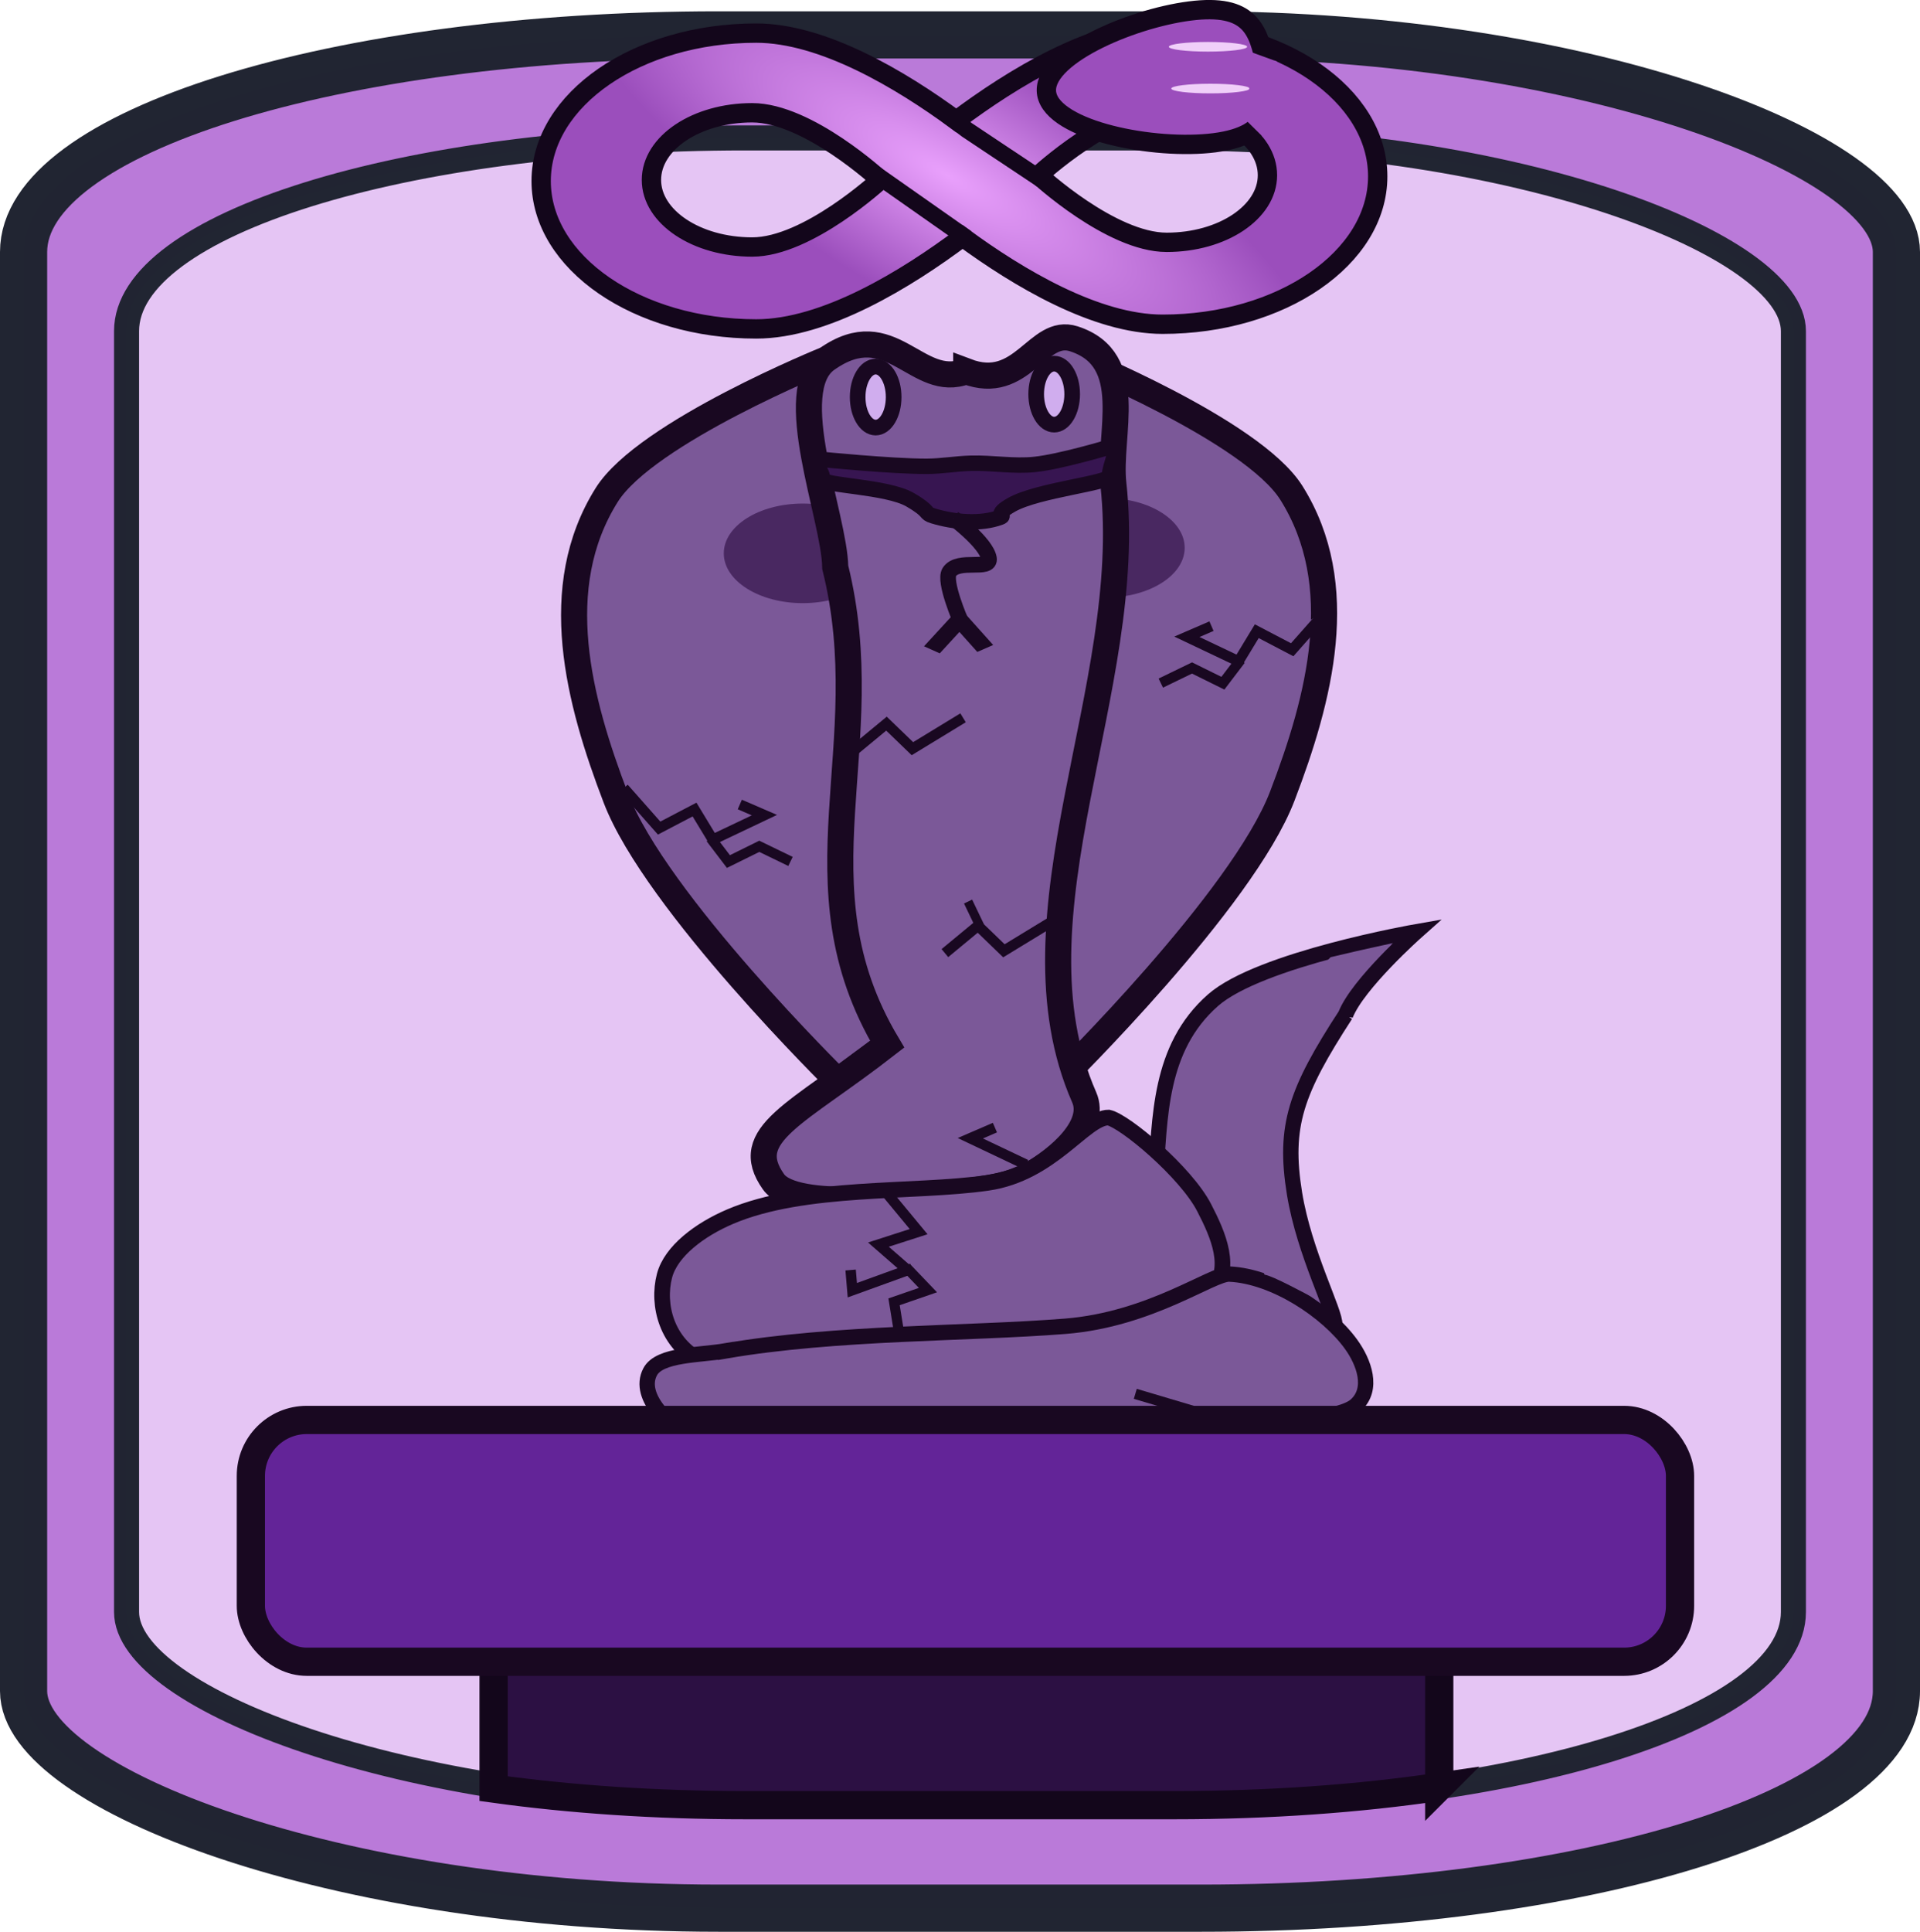 <?xml version="1.0" encoding="UTF-8" standalone="no"?>
<!-- Created with Inkscape (http://www.inkscape.org/) -->

<svg
   width="200"
   height="201.177"
   viewBox="0 0 52.917 53.228"
   version="1.1"
   id="svg1"
   inkscape:version="1.4.2 (f4327f4, 2025-05-13)"
   sodipodi:docname="Immutable.svg"
   xml:space="preserve"
   xmlns:inkscape="http://www.inkscape.org/namespaces/inkscape"
   xmlns:sodipodi="http://sodipodi.sourceforge.net/DTD/sodipodi-0.dtd"
   xmlns:xlink="http://www.w3.org/1999/xlink"
   xmlns="http://www.w3.org/2000/svg"
   xmlns:svg="http://www.w3.org/2000/svg"><sodipodi:namedview
     id="namedview1"
     pagecolor="#ffffff"
     bordercolor="#000000"
     borderopacity="0.25"
     inkscape:showpageshadow="2"
     inkscape:pageopacity="0.0"
     inkscape:pagecheckerboard="0"
     inkscape:deskcolor="#d1d1d1"
     inkscape:document-units="mm"
     inkscape:zoom="6.4248316"
     inkscape:cx="42.802678"
     inkscape:cy="65.137894"
     inkscape:window-width="3840"
     inkscape:window-height="2054"
     inkscape:window-x="-11"
     inkscape:window-y="-11"
     inkscape:window-maximized="1"
     inkscape:current-layer="layer1" /><defs
     id="defs1"><linearGradient
       id="linearGradient139"
       inkscape:collect="always"><stop
         style="stop-color:#e9a0fc;stop-opacity:1;"
         offset="0"
         id="stop140" /><stop
         style="stop-color:#9b4ebc;stop-opacity:1;"
         offset="1"
         id="stop141" /></linearGradient><inkscape:path-effect
       effect="bspline"
       id="path-effect9"
       is_visible="true"
       lpeversion="1.3"
       weight="33.333"
       steps="2"
       helper_size="0"
       apply_no_weight="true"
       apply_with_weight="true"
       only_selected="false"
       uniform="false" /><inkscape:path-effect
       effect="spiro"
       id="path-effect8"
       is_visible="true"
       lpeversion="1" /><inkscape:path-effect
       effect="mirror_symmetry"
       start_point="17.255,9.245"
       end_point="17.255,29.301"
       center_point="17.255,19.273"
       id="path-effect5"
       is_visible="true"
       lpeversion="1.2"
       lpesatellites=""
       mode="free"
       discard_orig_path="false"
       fuse_paths="true"
       oposite_fuse="false"
       split_items="false"
       split_open="false"
       link_styles="false" /><inkscape:path-effect
       effect="mirror_symmetry"
       start_point="27.03,8.41"
       end_point="27.03,28.183"
       center_point="27.03,18.297"
       id="path-effect3"
       is_visible="true"
       lpeversion="1.2"
       lpesatellites=""
       mode="free"
       discard_orig_path="false"
       fuse_paths="false"
       oposite_fuse="false"
       split_items="false"
       split_open="false"
       link_styles="false" /><inkscape:path-effect
       effect="spiro"
       id="path-effect8-8"
       is_visible="true"
       lpeversion="1" /><inkscape:path-effect
       effect="spiro"
       id="path-effect8-0"
       is_visible="true"
       lpeversion="1" /><inkscape:path-effect
       effect="spiro"
       id="path-effect8-0-9"
       is_visible="true"
       lpeversion="1" /><inkscape:path-effect
       effect="spiro"
       id="path-effect8-8-6"
       is_visible="true"
       lpeversion="1" /><inkscape:path-effect
       effect="spiro"
       id="path-effect8-3"
       is_visible="true"
       lpeversion="1" /><radialGradient
       inkscape:collect="always"
       xlink:href="#linearGradient139"
       id="radialGradient141"
       cx="16.595"
       cy="1.947"
       fx="16.595"
       fy="1.947"
       r="7.577"
       gradientTransform="matrix(1.34,0.775,-0.239,0.413,4.534,-8.841)"
       gradientUnits="userSpaceOnUse" /></defs><g
     inkscape:label="Ebene 1"
     inkscape:groupmode="layer"
     id="layer1"
     transform="translate(-0.2)"><rect
       style="fill:#ba7ad9;fill-opacity:1;stroke:#212532;stroke-width:1.3;stroke-linejoin:round;stroke-miterlimit:8.2;stroke-dasharray:none;stroke-opacity:0.996"
       id="rect1"
       width="51.617"
       height="51.617"
       x="0.85"
       y="0.961"
       ry="5.982"
       rx="19.158" /><rect
       style="fill:#e5c5f4;fill-opacity:1;stroke:#212532;stroke-width:0.69;stroke-linejoin:round;stroke-miterlimit:8.2;stroke-dasharray:none;stroke-opacity:0.996"
       id="rect1-8"
       width="45.94"
       height="45.94"
       x="3.688"
       y="3.8"
       ry="5.324"
       rx="17.051" /><path
       style="opacity:1;fill:#7b5898;fill-opacity:1;stroke:#190821;stroke-width:0.719;stroke-opacity:1"
       d="m 22.987,9.896 c 0,0 -4.981,2.016 -6.064,3.74 -1.602,2.552 -0.779,5.664 0.251,8.355 1.094,2.861 6.112,7.792 6.112,7.792 l 1.366,-1.01 z m -2.431,7.125 z"
       id="path3"
       sodipodi:nodetypes="caaccc" /><ellipse
       style="opacity:1;fill:#492861;fill-opacity:1;stroke:#190821;stroke-width:1.63322e-08;stroke-dasharray:none;stroke-opacity:1"
       id="path4"
       cx="22.325"
       cy="15.247"
       rx="2.177"
       ry="1.372" /><path
       style="fill:#7b5898;fill-opacity:1;stroke:#190821;stroke-width:0.719;stroke-opacity:1"
       d="m 29.728,9.841 c 0,0 4.981,2.016 6.064,3.74 1.602,2.552 0.779,5.664 -0.251,8.355 -1.094,2.861 -6.112,7.792 -6.112,7.792 l -1.366,-1.01 z m 2.431,7.125 z"
       id="path3-7"
       sodipodi:nodetypes="caaccc" /><ellipse
       style="fill:#492861;fill-opacity:1;stroke:#190821;stroke-width:1.63322e-08;stroke-dasharray:none;stroke-opacity:1"
       id="path4-6"
       cx="-30.674"
       cy="15.094"
       rx="2.177"
       ry="1.372"
       transform="scale(-1,1)" /><path
       style="opacity:1;fill:#7b5898;fill-opacity:1;stroke:#190821;stroke-width:0.719;stroke-opacity:1"
       d="m 26.83,10.231 c -1.366,0.527 -2.063,-1.591 -3.843,-0.335 -1.224,0.864 0.214,4.352 0.233,5.736 1.228,4.943 -1.212,8.71 1.433,13.141 -2.493,1.942 -4.061,2.482 -3.135,3.79 0.592,0.836 3.976,0.361 3.976,0.361 0,0 2.217,-0.061 3.029,-0.512 0.909,-0.505 1.899,-1.4 1.559,-2.175 C 27.876,25.213 31.511,18.951 30.885,13.329 30.734,11.978 31.558,9.902 29.794,9.335 28.787,9.012 28.383,10.822 26.83,10.231 Z"
       id="path2"
       sodipodi:nodetypes="csccacasasc" /><ellipse
       style="opacity:1;fill:#d0adee;fill-opacity:1;stroke:#190821;stroke-width:0.431;stroke-dasharray:none;stroke-opacity:1"
       id="path7"
       cx="24.334"
       cy="10.941"
       rx="0.496"
       ry="0.84" /><ellipse
       style="fill:#d0adee;fill-opacity:1;stroke:#190821;stroke-width:0.431;stroke-dasharray:none;stroke-opacity:1"
       id="path7-2"
       cx="29.254"
       cy="10.86"
       rx="0.496"
       ry="0.84" /><path
       id="rect7"
       style="opacity:1;fill:#371551;fill-opacity:1;stroke:#190821;stroke-width:0.425;stroke-opacity:1"
       d="m 22.824,12.656 c 0,0 1.937,0.194 2.911,0.193 0.411,-6.97e-4 0.817,-0.075 1.228,-0.085 0.584,-0.015 1.174,0.093 1.752,0.033 0.707,-0.073 2.04,-0.473 2.04,-0.473 0.384,-0.113 0.022,0.462 0.022,0.797 0,0.192 -1.967,0.378 -2.69,0.784 -0.538,0.303 -0.145,0.283 -0.314,0.347 -0.546,0.206 -1.279,0.137 -1.847,-0.035 -0.274,-0.083 -0.045,-0.1 -0.642,-0.447 -0.636,-0.37 -2.41,-0.388 -2.41,-0.561 0,-0.335 -0.466,-0.552 -0.051,-0.552 z"
       sodipodi:nodetypes="saaasssaasss" /><path
       style="opacity:1;fill:#7b5898;fill-opacity:1;stroke:#190821;stroke-width:0.431;stroke-dasharray:none;stroke-opacity:1"
       d="m 26.479,14.282 c 0,0 0.899,0.672 0.977,1.099 0.065,0.36 -0.847,-0.003 -1.092,0.381 -0.163,0.256 0.315,1.352 0.315,1.352"
       id="path8"
       sodipodi:nodetypes="cssc" /><path
       style="fill:#7b5898;fill-opacity:1;stroke:#190821;stroke-width:0.287;stroke-dasharray:none;stroke-opacity:1"
       d="m 29.265,25.347 -1.396,0.851 -0.715,-0.69 -0.912,0.754"
       id="path8-4"
       sodipodi:nodetypes="cccc" /><path
       style="fill:#7b5898;fill-opacity:1;stroke:#190821;stroke-width:0.287;stroke-dasharray:none;stroke-opacity:1"
       d="M 26.743,19.778 25.347,20.629 24.632,19.939 23.72,20.693"
       id="path8-4-3"
       sodipodi:nodetypes="cccc" /><path
       style="fill:#7b5898;fill-opacity:1;stroke:#190821;stroke-width:0.287;stroke-dasharray:none;stroke-opacity:1"
       d="m 36.787,16.802 -0.973,1.101 -0.976,-0.511 -0.551,0.909"
       id="path8-4-3-8"
       sodipodi:nodetypes="cccc"
       inkscape:transform-center-x="3.6205594"
       inkscape:transform-center-y="4.522475" /><path
       style="fill:#7b5898;fill-opacity:1;stroke:#190821;stroke-width:0.278;stroke-dasharray:none;stroke-opacity:1"
       d="m 34.394,18.181 -0.49,0.644 -0.851,-0.42 -0.86,0.417"
       id="path8-4-3-7"
       sodipodi:nodetypes="cccc" /><path
       style="fill:#7b5898;fill-opacity:1;stroke:#190821;stroke-width:0.287;stroke-dasharray:none;stroke-opacity:1"
       d="m 34.445,18.274 -1.533,-0.728 0.678,-0.293"
       id="path8-4-3-86"
       sodipodi:nodetypes="ccc" /><path
       style="fill:#7b5898;fill-opacity:1;stroke:#190821;stroke-width:0.287;stroke-dasharray:none;stroke-opacity:1"
       d="m 17.393,21.716 0.973,1.101 0.976,-0.511 0.551,0.909"
       id="path8-4-3-8-4"
       sodipodi:nodetypes="cccc"
       inkscape:transform-center-x="-3.6205607"
       inkscape:transform-center-y="4.5224739" /><path
       style="fill:#7b5898;fill-opacity:1;stroke:#190821;stroke-width:0.278;stroke-dasharray:none;stroke-opacity:1"
       d="m 19.786,23.095 0.49,0.644 0.851,-0.42 0.86,0.417"
       id="path8-4-3-7-4"
       sodipodi:nodetypes="cccc" /><path
       style="fill:#7b5898;fill-opacity:1;stroke:#190821;stroke-width:0.287;stroke-dasharray:none;stroke-opacity:1"
       d="m 19.735,23.188 1.533,-0.728 -0.678,-0.293"
       id="path8-4-3-86-60"
       sodipodi:nodetypes="ccc" /><path
       style="fill:#7b5898;fill-opacity:1;stroke:#190821;stroke-width:0.287;stroke-dasharray:none;stroke-opacity:1"
       d="m 28.476,32.091 -1.533,-0.728 0.678,-0.293"
       id="path8-4-3-86-6"
       sodipodi:nodetypes="ccc" /><path
       style="opacity:1;fill:#7b5898;fill-opacity:1;stroke:#190821;stroke-width:0.3;stroke-dasharray:none;stroke-opacity:1"
       d="m 78.698,78.801 c 0,0 0.443,-0.69 0.443,-0.69 0,0 0.412,0.659 0.412,0.659"
       id="path9"
       sodipodi:nodetypes="ccc"
       transform="matrix(1.72,0,0,1.201,-109.477,-76.735)"
       inkscape:original-d="m 78.697587,78.80054 0.4427,-0.689786 0.411814,0.658901"
       inkscape:path-effect="#path-effect9" /><path
       id="rect9-5-9"
       style="fill:#7b5898;fill-opacity:1;stroke:#190821;stroke-width:0.423"
       d="m 37.285,27.962 c -1.363,2.102 -1.711,3.052 -1.407,4.924 0.268,1.646 1.14,3.284 1.108,3.614 -0.084,0.866 -0.778,1.68 -1.793,2.059 -0.633,0.237 -1.517,0.278 -2.153,-0.063 -1.056,-0.566 -1.144,-3.983 -0.993,-5.99 0.127,-1.687 0.079,-3.622 1.584,-4.946 1.289,-1.134 5.606,-1.887 5.606,-1.887 0,0 -1.614,1.434 -1.952,2.29 0,0 0,0 0,0 z"
       sodipodi:nodetypes="sscasaacas" /><path
       id="rect9"
       style="opacity:1;fill:#7b5898;fill-opacity:1;stroke:#190821;stroke-width:0.431"
       d="m 20.319,33.525 c 2.053,-0.876 5.062,-0.64 7.095,-0.932 1.787,-0.256 2.684,-1.805 3.338,-1.8 0.462,0.102 2.134,1.512 2.634,2.48 0.382,0.739 0.821,1.706 0.183,2.353 -1.463,1.483 -4.83,1.332 -7.369,1.654 -2.187,0.277 -4.843,1.118 -6.66,0.225 -0.961,-0.472 -1.238,-1.548 -1.025,-2.355 0.178,-0.674 0.967,-1.268 1.805,-1.625 z"
       sodipodi:nodetypes="ascaaaaaa" /><path
       id="rect9-5"
       style="fill:#7b5898;fill-opacity:1;stroke:#190821;stroke-width:0.423"
       d="m 20.198,37.223 c 3.046,-0.523 6.678,-0.466 9.36,-0.679 2.358,-0.187 4.055,-1.46 4.527,-1.438 1.24,0.058 2.698,1.03 3.351,1.933 0.362,0.5 0.624,1.233 0.135,1.677 -0.811,0.737 -6.451,0.524 -9.686,0.71 -2.751,0.158 -5.858,1.288 -8.265,0.346 -0.93,-0.364 -1.87,-1.273 -1.502,-1.972 0.257,-0.489 1.355,-0.454 2.08,-0.578 z"
       sodipodi:nodetypes="ascasaaaa" /><path
       d="m 36.508,35.812 c -0.249,-0.683 -0.662,-1.555 -0.86,-2.772 -0.304,-1.872 -0.045,-2.926 1.318,-5.029 0.337,-0.856 1.625,-2.025 1.625,-2.025 0,0 -0.806,0.17 -1.717,0.388 -0.914,0.938 -1.391,1.288 -1.912,2.313 -0.354,1.447 -1.345,2.983 0.091,6.435 0.242,0.036 1.112,0.521 1.456,0.689 z"
       style="opacity:1;fill:#7b5898;fill-opacity:1;stroke:#343434;stroke-width:0.527;stroke-opacity:0"
       id="path11"
       sodipodi:nodetypes="cscccccc" /><path
       style="fill:#7b5898;fill-opacity:1;stroke:#190821;stroke-width:0.287;stroke-dasharray:none;stroke-opacity:1"
       d="m 31.49,38.406 1.706,0.507 -0.584,0.379"
       id="path8-4-3-86-61"
       sodipodi:nodetypes="ccc" /><path
       style="opacity:1;fill:#7b5898;fill-opacity:1;stroke:#190821;stroke-width:0.248;stroke-dasharray:none;stroke-opacity:1"
       d="M 27.208,25.523 26.881,24.841"
       id="path12" /><path
       style="fill:#7b5898;fill-opacity:1;stroke:#190821;stroke-width:0.287;stroke-dasharray:none;stroke-opacity:1"
       d="m 24.591,32.817 0.927,1.12 -1.108,0.357 0.884,0.77"
       id="path8-4-3-8-49"
       sodipodi:nodetypes="cccc"
       inkscape:transform-center-x="-4.0069375"
       inkscape:transform-center-y="4.3704858" /><path
       style="fill:#7b5898;fill-opacity:1;stroke:#190821;stroke-width:0.278;stroke-dasharray:none;stroke-opacity:1"
       d="m 25.195,34.941 0.58,0.606 -0.934,0.323 0.118,0.727"
       id="path8-4-3-7-6"
       sodipodi:nodetypes="cccc" /><path
       style="fill:#7b5898;fill-opacity:1;stroke:#190821;stroke-width:0.287;stroke-dasharray:none;stroke-opacity:1"
       d="m 25.336,34.954 -1.645,0.596 -0.047,-0.556"
       id="path8-4-3-86-3"
       sodipodi:nodetypes="ccc" /><path
       d="m 39.867,49.233 v -5.765 c 0,-0.854 -0.687,-1.541 -1.541,-1.541 H 15.345 c -0.854,0 -1.541,0.687 -1.541,1.541 v 5.816 c 2.117,0.293 4.463,0.455 6.935,0.455 h 11.839 c 2.611,0 5.081,-0.181 7.289,-0.506 z"
       style="opacity:1;fill:#2c1043;fill-opacity:1;stroke:#13061b;stroke-width:0.778;stroke-opacity:1"
       id="path15" /><rect
       style="opacity:1;fill:#632498;fill-opacity:1;stroke:#190821;stroke-width:0.778;stroke-dasharray:none;stroke-opacity:1"
       id="rect12"
       width="39.389"
       height="6.663"
       x="7.114"
       y="39.125"
       rx="1.541"
       ry="1.541" /><path
       id="path17"
       style="opacity:1;fill:url(#radialGradient141);fill-opacity:1;stroke:#13061b;stroke-width:0.533;stroke-dasharray:none"
       d="m 32.243,0.783 c -1.905,0 -4.146,1.38 -5.687,2.534 -1.532,-1.125 -3.678,-2.405 -5.513,-2.405 -3.274,0 -5.928,1.825 -5.928,4.076 0,2.251 2.654,4.075 5.928,4.075 1.905,0 4.146,-1.38 5.687,-2.534 1.532,1.125 3.678,2.405 5.513,2.405 3.274,0 5.928,-1.825 5.928,-4.075 0,-2.251 -2.654,-4.076 -5.928,-4.076 z m 0.112,2.195 c 1.534,0 2.777,0.828 2.777,1.85 0,1.021 -1.243,1.849 -2.777,1.849 -1.534,0 -3.531,-1.849 -3.531,-1.849 0,0 1.998,-1.85 3.531,-1.85 z M 20.931,3.107 c 1.534,0 3.531,1.85 3.531,1.85 0,0 -1.998,1.849 -3.531,1.849 -1.534,0 -2.777,-0.828 -2.777,-1.849 0,-1.021 1.243,-1.85 2.777,-1.85 z" /><path
       id="path18"
       style="opacity:1;fill:#9b4ebc;fill-opacity:1;stroke:#13061b;stroke-width:0.533"
       d="m 35.082,1.819 c 0.188,1.002 0.257,1.9 -1.409,2.114 -1.666,0.214 -4.436,-0.338 -4.624,-1.34 -0.188,-1.002 2.276,-2.076 3.942,-2.29 1.666,-0.214 1.903,0.513 2.091,1.516 z"
       sodipodi:nodetypes="sssss" /><ellipse
       style="opacity:1;fill:#f0cff9;fill-opacity:1;stroke:#13061b;stroke-width:0;stroke-dasharray:none;stroke-opacity:1"
       id="path19"
       cx="33.493"
       cy="1.289"
       rx="1.08"
       ry="0.133" /><ellipse
       style="fill:#f0cff9;fill-opacity:1;stroke:#13061b;stroke-width:0;stroke-dasharray:none;stroke-opacity:1"
       id="path19-2"
       cx="33.561"
       cy="2.44"
       rx="1.08"
       ry="0.133" /><path
       id="rect19"
       style="opacity:1;fill:#9b4ebc;fill-opacity:1;stroke:#13061b;stroke-width:0"
       d="m 34.678,1.434 0.72,0.261 0.277,1.424 -0.654,0.666 -0.435,-0.429 z"
       sodipodi:nodetypes="cccccc" /><path
       id="rect20"
       style="opacity:1;fill:#e5c5f4;stroke:#13061b;stroke-width:0.459"
       d="m 26.185,3.078 0.665,0.501 2.066,1.376 M 26.841,6.561 24.315,4.788"
       sodipodi:nodetypes="ccccc" /></g><script
     id="mesh_polyfill"
     type="text/javascript">
!function(){const t=&quot;http://www.w3.org/2000/svg&quot;,e=&quot;http://www.w3.org/1999/xlink&quot;,s=&quot;http://www.w3.org/1999/xhtml&quot;,r=2;if(document.createElementNS(t,&quot;meshgradient&quot;).x)return;const n=(t,e,s,r)=&gt;{let n=new x(.5*(e.x+s.x),.5*(e.y+s.y)),o=new x(.5*(t.x+e.x),.5*(t.y+e.y)),i=new x(.5*(s.x+r.x),.5*(s.y+r.y)),a=new x(.5*(n.x+o.x),.5*(n.y+o.y)),h=new x(.5*(n.x+i.x),.5*(n.y+i.y)),l=new x(.5*(a.x+h.x),.5*(a.y+h.y));return[[t,o,a,l],[l,h,i,r]]},o=t=&gt;{let e=t[0].distSquared(t[1]),s=t[2].distSquared(t[3]),r=.25*t[0].distSquared(t[2]),n=.25*t[1].distSquared(t[3]),o=e&gt;s?e:s,i=r&gt;n?r:n;return 18*(o&gt;i?o:i)},i=(t,e)=&gt;Math.sqrt(t.distSquared(e)),a=(t,e)=&gt;t.scale(2/3).add(e.scale(1/3)),h=t=&gt;{let e,s,r,n,o,i,a,h=new g;return t.match(/(\w+\(\s*[^)]+\))+/g).forEach(t=&gt;{let l=t.match(/[\w.-]+/g),d=l.shift();switch(d){case&quot;translate&quot;:2===l.length?e=new g(1,0,0,1,l[0],l[1]):(console.error(&quot;mesh.js: translate does not have 2 arguments!&quot;),e=new g(1,0,0,1,0,0)),h=h.append(e);break;case&quot;scale&quot;:1===l.length?s=new g(l[0],0,0,l[0],0,0):2===l.length?s=new g(l[0],0,0,l[1],0,0):(console.error(&quot;mesh.js: scale does not have 1 or 2 arguments!&quot;),s=new g(1,0,0,1,0,0)),h=h.append(s);break;case&quot;rotate&quot;:if(3===l.length&amp;&amp;(e=new g(1,0,0,1,l[1],l[2]),h=h.append(e)),l[0]){r=l[0]*Math.PI/180;let t=Math.cos(r),e=Math.sin(r);Math.abs(t)&lt;1e-16&amp;&amp;(t=0),Math.abs(e)&lt;1e-16&amp;&amp;(e=0),a=new g(t,e,-e,t,0,0),h=h.append(a)}else console.error(&quot;math.js: No argument to rotate transform!&quot;);3===l.length&amp;&amp;(e=new g(1,0,0,1,-l[1],-l[2]),h=h.append(e));break;case&quot;skewX&quot;:l[0]?(r=l[0]*Math.PI/180,n=Math.tan(r),o=new g(1,0,n,1,0,0),h=h.append(o)):console.error(&quot;math.js: No argument to skewX transform!&quot;);break;case&quot;skewY&quot;:l[0]?(r=l[0]*Math.PI/180,n=Math.tan(r),i=new g(1,n,0,1,0,0),h=h.append(i)):console.error(&quot;math.js: No argument to skewY transform!&quot;);break;case&quot;matrix&quot;:6===l.length?h=h.append(new g(...l)):console.error(&quot;math.js: Incorrect number of arguments for matrix!&quot;);break;default:console.error(&quot;mesh.js: Unhandled transform type: &quot;+d)}}),h},l=t=&gt;{let e=[],s=t.split(/[ ,]+/);for(let t=0,r=s.length-1;t&lt;r;t+=2)e.push(new x(parseFloat(s[t]),parseFloat(s[t+1])));return e},d=(t,e)=&gt;{for(let s in e)t.setAttribute(s,e[s])},c=(t,e,s,r,n)=&gt;{let o,i,a=[0,0,0,0];for(let h=0;h&lt;3;++h)e[h]&lt;t[h]&amp;&amp;e[h]&lt;s[h]||t[h]&lt;e[h]&amp;&amp;s[h]&lt;e[h]?a[h]=0:(a[h]=.5*((e[h]-t[h])/r+(s[h]-e[h])/n),o=Math.abs(3*(e[h]-t[h])/r),i=Math.abs(3*(s[h]-e[h])/n),a[h]&gt;o?a[h]=o:a[h]&gt;i&amp;&amp;(a[h]=i));return a},u=[[1,0,0,0,0,0,0,0,0,0,0,0,0,0,0,0],[0,0,0,0,1,0,0,0,0,0,0,0,0,0,0,0],[-3,3,0,0,-2,-1,0,0,0,0,0,0,0,0,0,0],[2,-2,0,0,1,1,0,0,0,0,0,0,0,0,0,0],[0,0,0,0,0,0,0,0,1,0,0,0,0,0,0,0],[0,0,0,0,0,0,0,0,0,0,0,0,1,0,0,0],[0,0,0,0,0,0,0,0,-3,3,0,0,-2,-1,0,0],[0,0,0,0,0,0,0,0,2,-2,0,0,1,1,0,0],[-3,0,3,0,0,0,0,0,-2,0,-1,0,0,0,0,0],[0,0,0,0,-3,0,3,0,0,0,0,0,-2,0,-1,0],[9,-9,-9,9,6,3,-6,-3,6,-6,3,-3,4,2,2,1],[-6,6,6,-6,-3,-3,3,3,-4,4,-2,2,-2,-2,-1,-1],[2,0,-2,0,0,0,0,0,1,0,1,0,0,0,0,0],[0,0,0,0,2,0,-2,0,0,0,0,0,1,0,1,0],[-6,6,6,-6,-4,-2,4,2,-3,3,-3,3,-2,-1,-2,-1],[4,-4,-4,4,2,2,-2,-2,2,-2,2,-2,1,1,1,1]],f=t=&gt;{let e=[];for(let s=0;s&lt;16;++s){e[s]=0;for(let r=0;r&lt;16;++r)e[s]+=u[s][r]*t[r]}return e},p=(t,e,s)=&gt;{const r=e*e,n=s*s,o=e*e*e,i=s*s*s;return t[0]+t[1]*e+t[2]*r+t[3]*o+t[4]*s+t[5]*s*e+t[6]*s*r+t[7]*s*o+t[8]*n+t[9]*n*e+t[10]*n*r+t[11]*n*o+t[12]*i+t[13]*i*e+t[14]*i*r+t[15]*i*o},y=t=&gt;{let e=[],s=[],r=[];for(let s=0;s&lt;4;++s)e[s]=[],e[s][0]=n(t[0][s],t[1][s],t[2][s],t[3][s]),e[s][1]=[],e[s][1].push(...n(...e[s][0][0])),e[s][1].push(...n(...e[s][0][1])),e[s][2]=[],e[s][2].push(...n(...e[s][1][0])),e[s][2].push(...n(...e[s][1][1])),e[s][2].push(...n(...e[s][1][2])),e[s][2].push(...n(...e[s][1][3]));for(let t=0;t&lt;8;++t){s[t]=[];for(let r=0;r&lt;4;++r)s[t][r]=[],s[t][r][0]=n(e[0][2][t][r],e[1][2][t][r],e[2][2][t][r],e[3][2][t][r]),s[t][r][1]=[],s[t][r][1].push(...n(...s[t][r][0][0])),s[t][r][1].push(...n(...s[t][r][0][1])),s[t][r][2]=[],s[t][r][2].push(...n(...s[t][r][1][0])),s[t][r][2].push(...n(...s[t][r][1][1])),s[t][r][2].push(...n(...s[t][r][1][2])),s[t][r][2].push(...n(...s[t][r][1][3]))}for(let t=0;t&lt;8;++t){r[t]=[];for(let e=0;e&lt;8;++e)r[t][e]=[],r[t][e][0]=s[t][0][2][e],r[t][e][1]=s[t][1][2][e],r[t][e][2]=s[t][2][2][e],r[t][e][3]=s[t][3][2][e]}return r};class x{constructor(t,e){this.x=t||0,this.y=e||0}toString(){return`(x=${this.x}, y=${this.y})`}clone(){return new x(this.x,this.y)}add(t){return new x(this.x+t.x,this.y+t.y)}scale(t){return void 0===t.x?new x(this.x*t,this.y*t):new x(this.x*t.x,this.y*t.y)}distSquared(t){let e=this.x-t.x,s=this.y-t.y;return e*e+s*s}transform(t){let e=this.x*t.a+this.y*t.c+t.e,s=this.x*t.b+this.y*t.d+t.f;return new x(e,s)}}class g{constructor(t,e,s,r,n,o){void 0===t?(this.a=1,this.b=0,this.c=0,this.d=1,this.e=0,this.f=0):(this.a=t,this.b=e,this.c=s,this.d=r,this.e=n,this.f=o)}toString(){return`affine: ${this.a} ${this.c} ${this.e} \n       ${this.b} ${this.d} ${this.f}`}append(t){t instanceof g||console.error(&quot;mesh.js: argument to Affine.append is not affine!&quot;);let e=this.a*t.a+this.c*t.b,s=this.b*t.a+this.d*t.b,r=this.a*t.c+this.c*t.d,n=this.b*t.c+this.d*t.d,o=this.a*t.e+this.c*t.f+this.e,i=this.b*t.e+this.d*t.f+this.f;return new g(e,s,r,n,o,i)}}class w{constructor(t,e){this.nodes=t,this.colors=e}paintCurve(t,e){if(o(this.nodes)&gt;r){const s=n(...this.nodes);let r=[[],[]],o=[[],[]];for(let t=0;t&lt;4;++t)r[0][t]=this.colors[0][t],r[1][t]=(this.colors[0][t]+this.colors[1][t])/2,o[0][t]=r[1][t],o[1][t]=this.colors[1][t];let i=new w(s[0],r),a=new w(s[1],o);i.paintCurve(t,e),a.paintCurve(t,e)}else{let s=Math.round(this.nodes[0].x);if(s&gt;=0&amp;&amp;s&lt;e){let r=4*(~~this.nodes[0].y*e+s);t[r]=Math.round(this.colors[0][0]),t[r+1]=Math.round(this.colors[0][1]),t[r+2]=Math.round(this.colors[0][2]),t[r+3]=Math.round(this.colors[0][3])}}}}class m{constructor(t,e){this.nodes=t,this.colors=e}split(){let t=[[],[],[],[]],e=[[],[],[],[]],s=[[[],[]],[[],[]]],r=[[[],[]],[[],[]]];for(let s=0;s&lt;4;++s){const r=n(this.nodes[0][s],this.nodes[1][s],this.nodes[2][s],this.nodes[3][s]);t[0][s]=r[0][0],t[1][s]=r[0][1],t[2][s]=r[0][2],t[3][s]=r[0][3],e[0][s]=r[1][0],e[1][s]=r[1][1],e[2][s]=r[1][2],e[3][s]=r[1][3]}for(let t=0;t&lt;4;++t)s[0][0][t]=this.colors[0][0][t],s[0][1][t]=this.colors[0][1][t],s[1][0][t]=(this.colors[0][0][t]+this.colors[1][0][t])/2,s[1][1][t]=(this.colors[0][1][t]+this.colors[1][1][t])/2,r[0][0][t]=s[1][0][t],r[0][1][t]=s[1][1][t],r[1][0][t]=this.colors[1][0][t],r[1][1][t]=this.colors[1][1][t];return[new m(t,s),new m(e,r)]}paint(t,e){let s,n=!1;for(let t=0;t&lt;4;++t)if((s=o([this.nodes[0][t],this.nodes[1][t],this.nodes[2][t],this.nodes[3][t]]))&gt;r){n=!0;break}if(n){let s=this.split();s[0].paint(t,e),s[1].paint(t,e)}else{new w([...this.nodes[0]],[...this.colors[0]]).paintCurve(t,e)}}}class b{constructor(t){this.readMesh(t),this.type=t.getAttribute(&quot;type&quot;)||&quot;bilinear&quot;}readMesh(t){let e=[[]],s=[[]],r=Number(t.getAttribute(&quot;x&quot;)),n=Number(t.getAttribute(&quot;y&quot;));e[0][0]=new x(r,n);let o=t.children;for(let t=0,r=o.length;t&lt;r;++t){e[3*t+1]=[],e[3*t+2]=[],e[3*t+3]=[],s[t+1]=[];let r=o[t].children;for(let n=0,o=r.length;n&lt;o;++n){let o=r[n].children;for(let r=0,i=o.length;r&lt;i;++r){let i=r;0!==t&amp;&amp;++i;let h,d=o[r].getAttribute(&quot;path&quot;),c=&quot;l&quot;;null!=d&amp;&amp;(c=(h=d.match(/\s*([lLcC])\s*(.*)/))[1]);let u=l(h[2]);switch(c){case&quot;l&quot;:0===i?(e[3*t][3*n+3]=u[0].add(e[3*t][3*n]),e[3*t][3*n+1]=a(e[3*t][3*n],e[3*t][3*n+3]),e[3*t][3*n+2]=a(e[3*t][3*n+3],e[3*t][3*n])):1===i?(e[3*t+3][3*n+3]=u[0].add(e[3*t][3*n+3]),e[3*t+1][3*n+3]=a(e[3*t][3*n+3],e[3*t+3][3*n+3]),e[3*t+2][3*n+3]=a(e[3*t+3][3*n+3],e[3*t][3*n+3])):2===i?(0===n&amp;&amp;(e[3*t+3][3*n+0]=u[0].add(e[3*t+3][3*n+3])),e[3*t+3][3*n+1]=a(e[3*t+3][3*n],e[3*t+3][3*n+3]),e[3*t+3][3*n+2]=a(e[3*t+3][3*n+3],e[3*t+3][3*n])):(e[3*t+1][3*n]=a(e[3*t][3*n],e[3*t+3][3*n]),e[3*t+2][3*n]=a(e[3*t+3][3*n],e[3*t][3*n]));break;case&quot;L&quot;:0===i?(e[3*t][3*n+3]=u[0],e[3*t][3*n+1]=a(e[3*t][3*n],e[3*t][3*n+3]),e[3*t][3*n+2]=a(e[3*t][3*n+3],e[3*t][3*n])):1===i?(e[3*t+3][3*n+3]=u[0],e[3*t+1][3*n+3]=a(e[3*t][3*n+3],e[3*t+3][3*n+3]),e[3*t+2][3*n+3]=a(e[3*t+3][3*n+3],e[3*t][3*n+3])):2===i?(0===n&amp;&amp;(e[3*t+3][3*n+0]=u[0]),e[3*t+3][3*n+1]=a(e[3*t+3][3*n],e[3*t+3][3*n+3]),e[3*t+3][3*n+2]=a(e[3*t+3][3*n+3],e[3*t+3][3*n])):(e[3*t+1][3*n]=a(e[3*t][3*n],e[3*t+3][3*n]),e[3*t+2][3*n]=a(e[3*t+3][3*n],e[3*t][3*n]));break;case&quot;c&quot;:0===i?(e[3*t][3*n+1]=u[0].add(e[3*t][3*n]),e[3*t][3*n+2]=u[1].add(e[3*t][3*n]),e[3*t][3*n+3]=u[2].add(e[3*t][3*n])):1===i?(e[3*t+1][3*n+3]=u[0].add(e[3*t][3*n+3]),e[3*t+2][3*n+3]=u[1].add(e[3*t][3*n+3]),e[3*t+3][3*n+3]=u[2].add(e[3*t][3*n+3])):2===i?(e[3*t+3][3*n+2]=u[0].add(e[3*t+3][3*n+3]),e[3*t+3][3*n+1]=u[1].add(e[3*t+3][3*n+3]),0===n&amp;&amp;(e[3*t+3][3*n+0]=u[2].add(e[3*t+3][3*n+3]))):(e[3*t+2][3*n]=u[0].add(e[3*t+3][3*n]),e[3*t+1][3*n]=u[1].add(e[3*t+3][3*n]));break;case&quot;C&quot;:0===i?(e[3*t][3*n+1]=u[0],e[3*t][3*n+2]=u[1],e[3*t][3*n+3]=u[2]):1===i?(e[3*t+1][3*n+3]=u[0],e[3*t+2][3*n+3]=u[1],e[3*t+3][3*n+3]=u[2]):2===i?(e[3*t+3][3*n+2]=u[0],e[3*t+3][3*n+1]=u[1],0===n&amp;&amp;(e[3*t+3][3*n+0]=u[2])):(e[3*t+2][3*n]=u[0],e[3*t+1][3*n]=u[1]);break;default:console.error(&quot;mesh.js: &quot;+c+&quot; invalid path type.&quot;)}if(0===t&amp;&amp;0===n||r&gt;0){let e=window.getComputedStyle(o[r]).stopColor.match(/^rgb\s*\(\s*(\d+)\s*,\s*(\d+)\s*,\s*(\d+)\s*\)$/i),a=window.getComputedStyle(o[r]).stopOpacity,h=255;a&amp;&amp;(h=Math.floor(255*a)),e&amp;&amp;(0===i?(s[t][n]=[],s[t][n][0]=Math.floor(e[1]),s[t][n][1]=Math.floor(e[2]),s[t][n][2]=Math.floor(e[3]),s[t][n][3]=h):1===i?(s[t][n+1]=[],s[t][n+1][0]=Math.floor(e[1]),s[t][n+1][1]=Math.floor(e[2]),s[t][n+1][2]=Math.floor(e[3]),s[t][n+1][3]=h):2===i?(s[t+1][n+1]=[],s[t+1][n+1][0]=Math.floor(e[1]),s[t+1][n+1][1]=Math.floor(e[2]),s[t+1][n+1][2]=Math.floor(e[3]),s[t+1][n+1][3]=h):3===i&amp;&amp;(s[t+1][n]=[],s[t+1][n][0]=Math.floor(e[1]),s[t+1][n][1]=Math.floor(e[2]),s[t+1][n][2]=Math.floor(e[3]),s[t+1][n][3]=h))}}e[3*t+1][3*n+1]=new x,e[3*t+1][3*n+2]=new x,e[3*t+2][3*n+1]=new x,e[3*t+2][3*n+2]=new x,e[3*t+1][3*n+1].x=(-4*e[3*t][3*n].x+6*(e[3*t][3*n+1].x+e[3*t+1][3*n].x)+-2*(e[3*t][3*n+3].x+e[3*t+3][3*n].x)+3*(e[3*t+3][3*n+1].x+e[3*t+1][3*n+3].x)+-1*e[3*t+3][3*n+3].x)/9,e[3*t+1][3*n+2].x=(-4*e[3*t][3*n+3].x+6*(e[3*t][3*n+2].x+e[3*t+1][3*n+3].x)+-2*(e[3*t][3*n].x+e[3*t+3][3*n+3].x)+3*(e[3*t+3][3*n+2].x+e[3*t+1][3*n].x)+-1*e[3*t+3][3*n].x)/9,e[3*t+2][3*n+1].x=(-4*e[3*t+3][3*n].x+6*(e[3*t+3][3*n+1].x+e[3*t+2][3*n].x)+-2*(e[3*t+3][3*n+3].x+e[3*t][3*n].x)+3*(e[3*t][3*n+1].x+e[3*t+2][3*n+3].x)+-1*e[3*t][3*n+3].x)/9,e[3*t+2][3*n+2].x=(-4*e[3*t+3][3*n+3].x+6*(e[3*t+3][3*n+2].x+e[3*t+2][3*n+3].x)+-2*(e[3*t+3][3*n].x+e[3*t][3*n+3].x)+3*(e[3*t][3*n+2].x+e[3*t+2][3*n].x)+-1*e[3*t][3*n].x)/9,e[3*t+1][3*n+1].y=(-4*e[3*t][3*n].y+6*(e[3*t][3*n+1].y+e[3*t+1][3*n].y)+-2*(e[3*t][3*n+3].y+e[3*t+3][3*n].y)+3*(e[3*t+3][3*n+1].y+e[3*t+1][3*n+3].y)+-1*e[3*t+3][3*n+3].y)/9,e[3*t+1][3*n+2].y=(-4*e[3*t][3*n+3].y+6*(e[3*t][3*n+2].y+e[3*t+1][3*n+3].y)+-2*(e[3*t][3*n].y+e[3*t+3][3*n+3].y)+3*(e[3*t+3][3*n+2].y+e[3*t+1][3*n].y)+-1*e[3*t+3][3*n].y)/9,e[3*t+2][3*n+1].y=(-4*e[3*t+3][3*n].y+6*(e[3*t+3][3*n+1].y+e[3*t+2][3*n].y)+-2*(e[3*t+3][3*n+3].y+e[3*t][3*n].y)+3*(e[3*t][3*n+1].y+e[3*t+2][3*n+3].y)+-1*e[3*t][3*n+3].y)/9,e[3*t+2][3*n+2].y=(-4*e[3*t+3][3*n+3].y+6*(e[3*t+3][3*n+2].y+e[3*t+2][3*n+3].y)+-2*(e[3*t+3][3*n].y+e[3*t][3*n+3].y)+3*(e[3*t][3*n+2].y+e[3*t+2][3*n].y)+-1*e[3*t][3*n].y)/9}}this.nodes=e,this.colors=s}paintMesh(t,e){let s=(this.nodes.length-1)/3,r=(this.nodes[0].length-1)/3;if(&quot;bilinear&quot;===this.type||s&lt;2||r&lt;2){let n;for(let o=0;o&lt;s;++o)for(let s=0;s&lt;r;++s){let r=[];for(let t=3*o,e=3*o+4;t&lt;e;++t)r.push(this.nodes[t].slice(3*s,3*s+4));let i=[];i.push(this.colors[o].slice(s,s+2)),i.push(this.colors[o+1].slice(s,s+2)),(n=new m(r,i)).paint(t,e)}}else{let n,o,a,h,l,d,u;const x=s,g=r;s++,r++;let w=new Array(s);for(let t=0;t&lt;s;++t){w[t]=new Array(r);for(let e=0;e&lt;r;++e)w[t][e]=[],w[t][e][0]=this.nodes[3*t][3*e],w[t][e][1]=this.colors[t][e]}for(let t=0;t&lt;s;++t)for(let e=0;e&lt;r;++e)0!==t&amp;&amp;t!==x&amp;&amp;(n=i(w[t-1][e][0],w[t][e][0]),o=i(w[t+1][e][0],w[t][e][0]),w[t][e][2]=c(w[t-1][e][1],w[t][e][1],w[t+1][e][1],n,o)),0!==e&amp;&amp;e!==g&amp;&amp;(n=i(w[t][e-1][0],w[t][e][0]),o=i(w[t][e+1][0],w[t][e][0]),w[t][e][3]=c(w[t][e-1][1],w[t][e][1],w[t][e+1][1],n,o));for(let t=0;t&lt;r;++t){w[0][t][2]=[],w[x][t][2]=[];for(let e=0;e&lt;4;++e)n=i(w[1][t][0],w[0][t][0]),o=i(w[x][t][0],w[x-1][t][0]),w[0][t][2][e]=n&gt;0?2*(w[1][t][1][e]-w[0][t][1][e])/n-w[1][t][2][e]:0,w[x][t][2][e]=o&gt;0?2*(w[x][t][1][e]-w[x-1][t][1][e])/o-w[x-1][t][2][e]:0}for(let t=0;t&lt;s;++t){w[t][0][3]=[],w[t][g][3]=[];for(let e=0;e&lt;4;++e)n=i(w[t][1][0],w[t][0][0]),o=i(w[t][g][0],w[t][g-1][0]),w[t][0][3][e]=n&gt;0?2*(w[t][1][1][e]-w[t][0][1][e])/n-w[t][1][3][e]:0,w[t][g][3][e]=o&gt;0?2*(w[t][g][1][e]-w[t][g-1][1][e])/o-w[t][g-1][3][e]:0}for(let s=0;s&lt;x;++s)for(let r=0;r&lt;g;++r){let n=i(w[s][r][0],w[s+1][r][0]),o=i(w[s][r+1][0],w[s+1][r+1][0]),c=i(w[s][r][0],w[s][r+1][0]),x=i(w[s+1][r][0],w[s+1][r+1][0]),g=[[],[],[],[]];for(let t=0;t&lt;4;++t){(d=[])[0]=w[s][r][1][t],d[1]=w[s+1][r][1][t],d[2]=w[s][r+1][1][t],d[3]=w[s+1][r+1][1][t],d[4]=w[s][r][2][t]*n,d[5]=w[s+1][r][2][t]*n,d[6]=w[s][r+1][2][t]*o,d[7]=w[s+1][r+1][2][t]*o,d[8]=w[s][r][3][t]*c,d[9]=w[s+1][r][3][t]*x,d[10]=w[s][r+1][3][t]*c,d[11]=w[s+1][r+1][3][t]*x,d[12]=0,d[13]=0,d[14]=0,d[15]=0,u=f(d);for(let e=0;e&lt;9;++e){g[t][e]=[];for(let s=0;s&lt;9;++s)g[t][e][s]=p(u,e/8,s/8),g[t][e][s]&gt;255?g[t][e][s]=255:g[t][e][s]&lt;0&amp;&amp;(g[t][e][s]=0)}}h=[];for(let t=3*s,e=3*s+4;t&lt;e;++t)h.push(this.nodes[t].slice(3*r,3*r+4));l=y(h);for(let s=0;s&lt;8;++s)for(let r=0;r&lt;8;++r)(a=new m(l[s][r],[[[g[0][s][r],g[1][s][r],g[2][s][r],g[3][s][r]],[g[0][s][r+1],g[1][s][r+1],g[2][s][r+1],g[3][s][r+1]]],[[g[0][s+1][r],g[1][s+1][r],g[2][s+1][r],g[3][s+1][r]],[g[0][s+1][r+1],g[1][s+1][r+1],g[2][s+1][r+1],g[3][s+1][r+1]]]])).paint(t,e)}}}transform(t){if(t instanceof x)for(let e=0,s=this.nodes.length;e&lt;s;++e)for(let s=0,r=this.nodes[0].length;s&lt;r;++s)this.nodes[e][s]=this.nodes[e][s].add(t);else if(t instanceof g)for(let e=0,s=this.nodes.length;e&lt;s;++e)for(let s=0,r=this.nodes[0].length;s&lt;r;++s)this.nodes[e][s]=this.nodes[e][s].transform(t)}scale(t){for(let e=0,s=this.nodes.length;e&lt;s;++e)for(let s=0,r=this.nodes[0].length;s&lt;r;++s)this.nodes[e][s]=this.nodes[e][s].scale(t)}}document.querySelectorAll(&quot;rect,circle,ellipse,path,text&quot;).forEach((r,n)=&gt;{let o=r.getAttribute(&quot;id&quot;);o||(o=&quot;patchjs_shape&quot;+n,r.setAttribute(&quot;id&quot;,o));const i=r.style.fill.match(/^url\(\s*&quot;?\s*#([^\s&quot;]+)&quot;?\s*\)/),a=r.style.stroke.match(/^url\(\s*&quot;?\s*#([^\s&quot;]+)&quot;?\s*\)/);if(i&amp;&amp;i[1]){const a=document.getElementById(i[1]);if(a&amp;&amp;&quot;meshgradient&quot;===a.nodeName){const i=r.getBBox();let l=document.createElementNS(s,&quot;canvas&quot;);d(l,{width:i.width,height:i.height});const c=l.getContext(&quot;2d&quot;);let u=c.createImageData(i.width,i.height);const f=new b(a);&quot;objectBoundingBox&quot;===a.getAttribute(&quot;gradientUnits&quot;)&amp;&amp;f.scale(new x(i.width,i.height));const p=a.getAttribute(&quot;gradientTransform&quot;);null!=p&amp;&amp;f.transform(h(p)),&quot;userSpaceOnUse&quot;===a.getAttribute(&quot;gradientUnits&quot;)&amp;&amp;f.transform(new x(-i.x,-i.y)),f.paintMesh(u.data,l.width),c.putImageData(u,0,0);const y=document.createElementNS(t,&quot;image&quot;);d(y,{width:i.width,height:i.height,x:i.x,y:i.y});let g=l.toDataURL();y.setAttributeNS(e,&quot;xlink:href&quot;,g),r.parentNode.insertBefore(y,r),r.style.fill=&quot;none&quot;;const w=document.createElementNS(t,&quot;use&quot;);w.setAttributeNS(e,&quot;xlink:href&quot;,&quot;#&quot;+o);const m=&quot;patchjs_clip&quot;+n,M=document.createElementNS(t,&quot;clipPath&quot;);M.setAttribute(&quot;id&quot;,m),M.appendChild(w),r.parentElement.insertBefore(M,r),y.setAttribute(&quot;clip-path&quot;,&quot;url(#&quot;+m+&quot;)&quot;),u=null,l=null,g=null}}if(a&amp;&amp;a[1]){const o=document.getElementById(a[1]);if(o&amp;&amp;&quot;meshgradient&quot;===o.nodeName){const i=parseFloat(r.style.strokeWidth.slice(0,-2))*(parseFloat(r.style.strokeMiterlimit)||parseFloat(r.getAttribute(&quot;stroke-miterlimit&quot;))||1),a=r.getBBox(),l=Math.trunc(a.width+i),c=Math.trunc(a.height+i),u=Math.trunc(a.x-i/2),f=Math.trunc(a.y-i/2);let p=document.createElementNS(s,&quot;canvas&quot;);d(p,{width:l,height:c});const y=p.getContext(&quot;2d&quot;);let g=y.createImageData(l,c);const w=new b(o);&quot;objectBoundingBox&quot;===o.getAttribute(&quot;gradientUnits&quot;)&amp;&amp;w.scale(new x(l,c));const m=o.getAttribute(&quot;gradientTransform&quot;);null!=m&amp;&amp;w.transform(h(m)),&quot;userSpaceOnUse&quot;===o.getAttribute(&quot;gradientUnits&quot;)&amp;&amp;w.transform(new x(-u,-f)),w.paintMesh(g.data,p.width),y.putImageData(g,0,0);const M=document.createElementNS(t,&quot;image&quot;);d(M,{width:l,height:c,x:0,y:0});let S=p.toDataURL();M.setAttributeNS(e,&quot;xlink:href&quot;,S);const k=&quot;pattern_clip&quot;+n,A=document.createElementNS(t,&quot;pattern&quot;);d(A,{id:k,patternUnits:&quot;userSpaceOnUse&quot;,width:l,height:c,x:u,y:f}),A.appendChild(M),o.parentNode.appendChild(A),r.style.stroke=&quot;url(#&quot;+k+&quot;)&quot;,g=null,p=null,S=null}}})}();
</script></svg>
